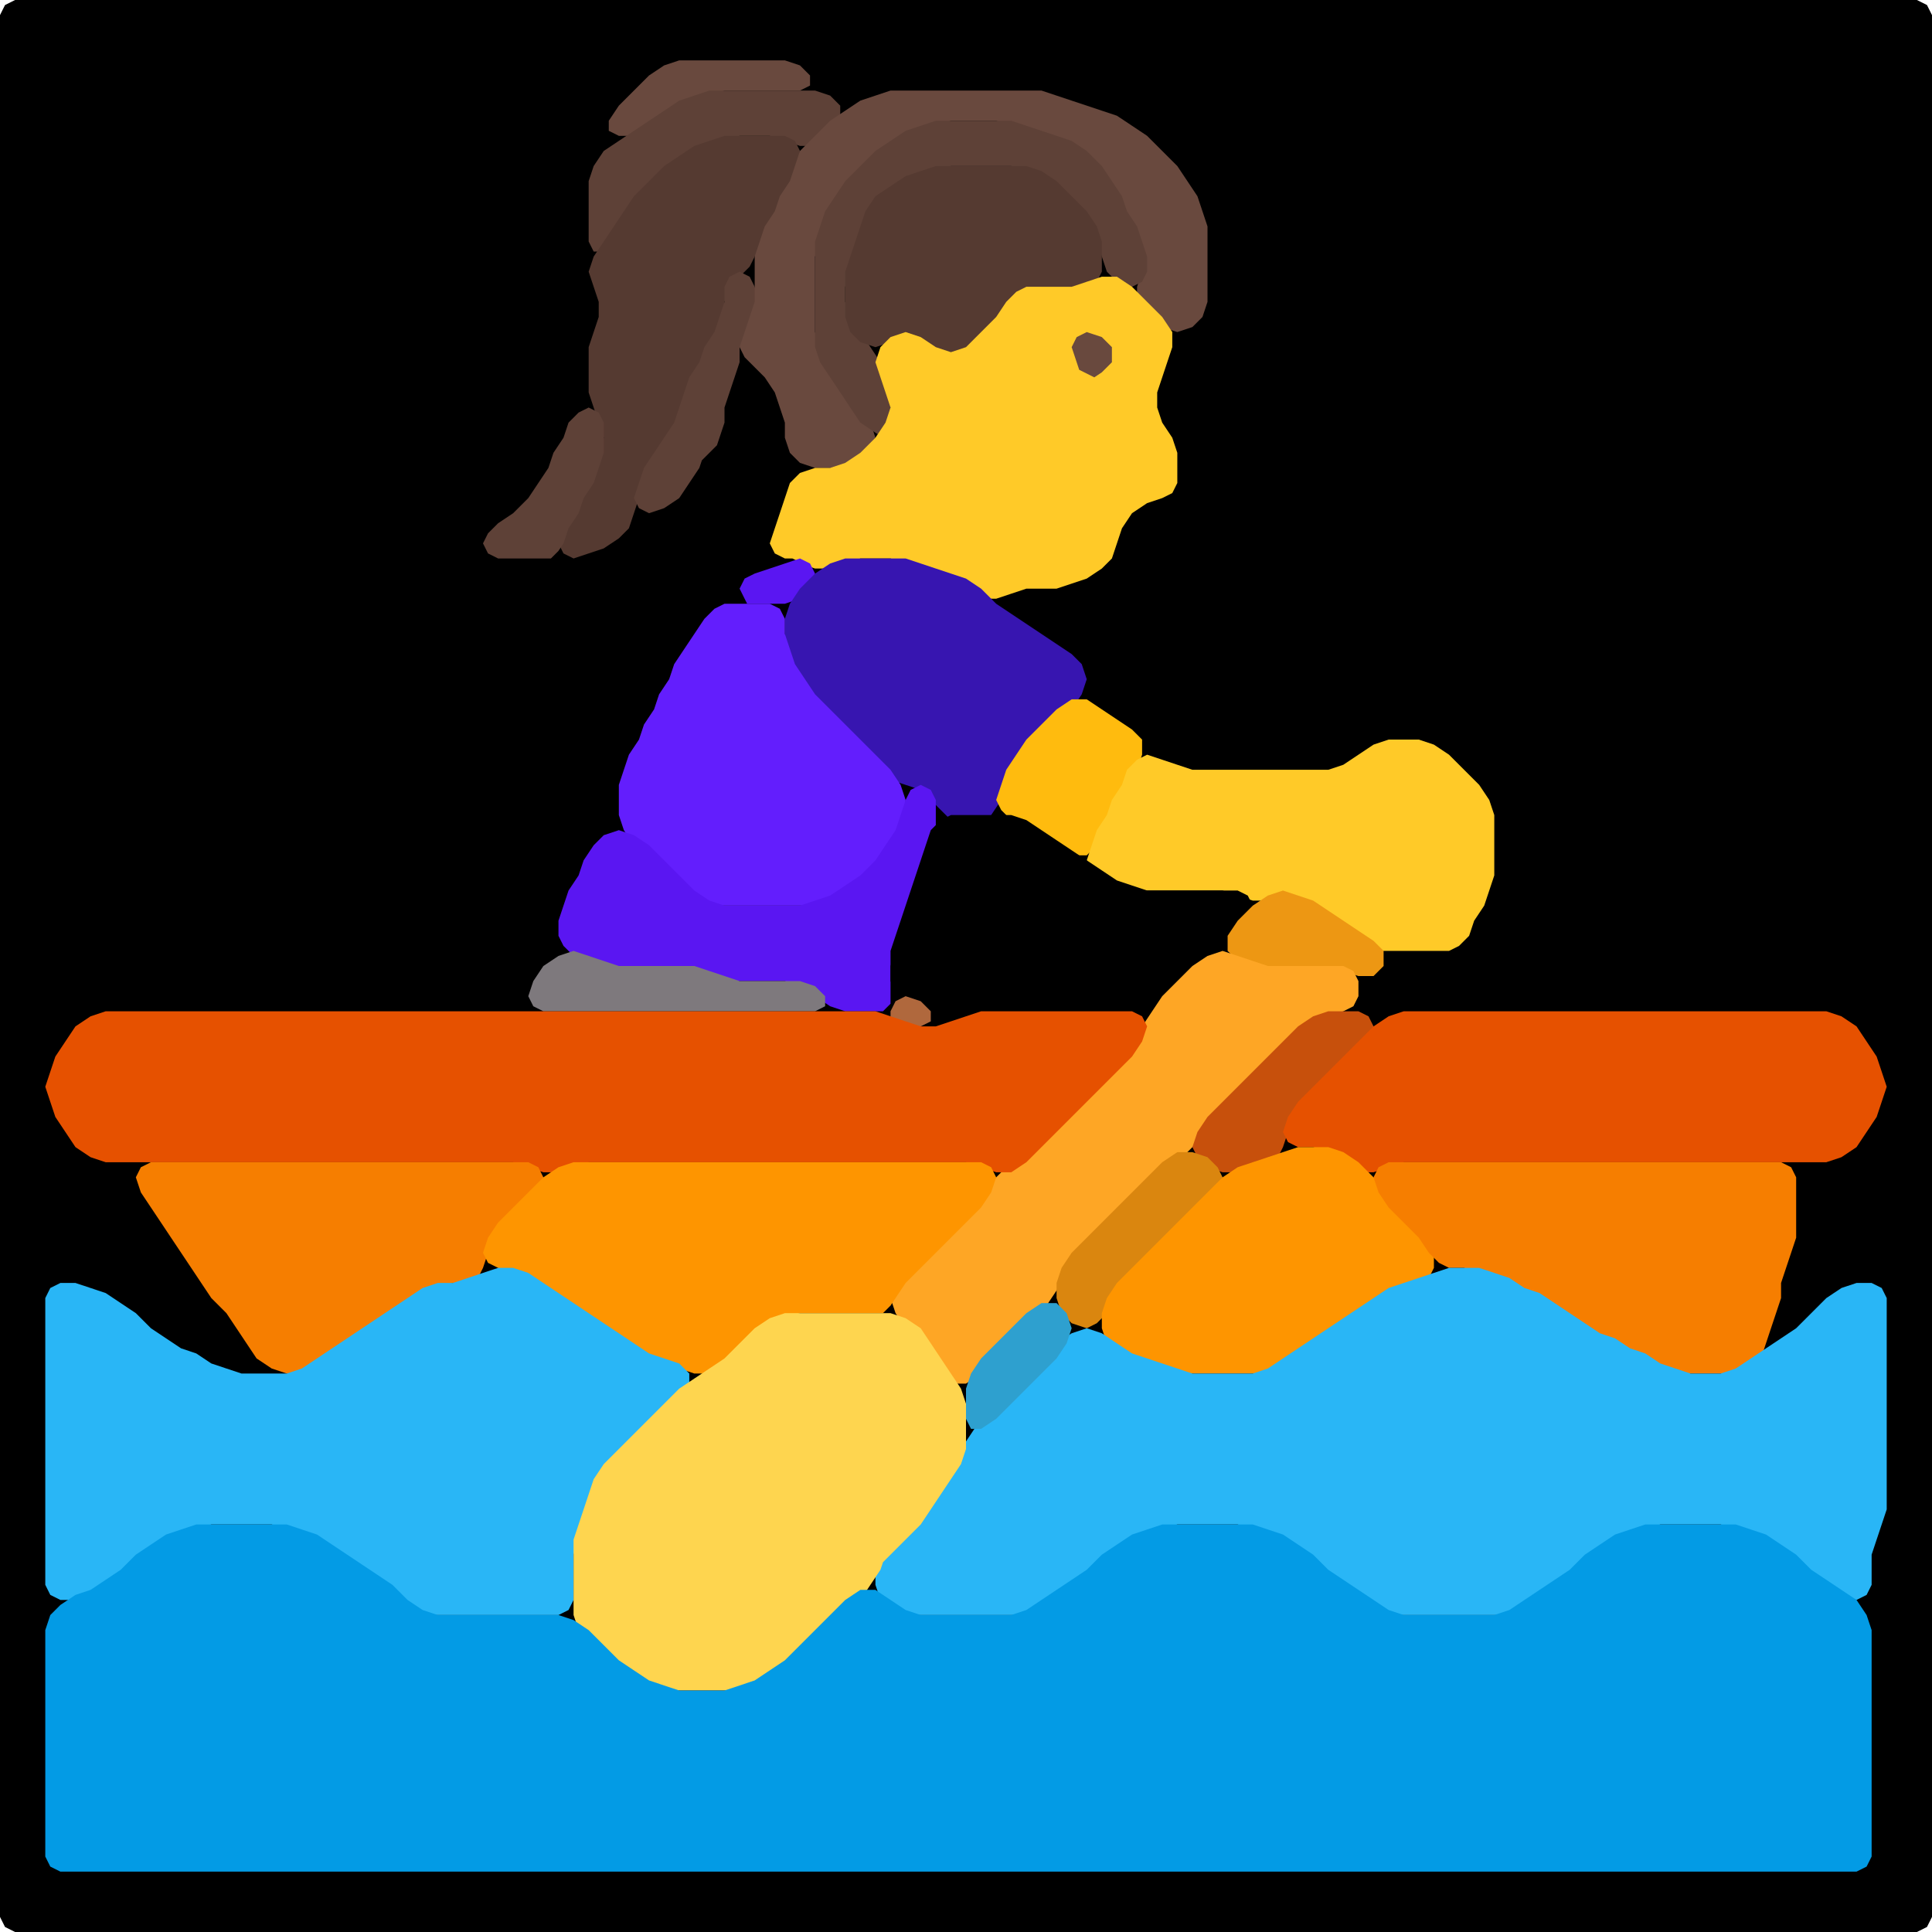 <?xml version="1.0" encoding="UTF-8" standalone="no"?>
<!DOCTYPE svg PUBLIC "-//W3C//DTD SVG 1.1//EN"
"http://www.w3.org/Graphics/SVG/1.1/DTD/svg11.dtd">
<svg width="128" height="128" xmlns="http://www.w3.org/2000/svg" version="1.1">
<path d="M 88.5 128.0 L 89.0 128.0 L 90.0 128.0 L 91.0 128.0 L 92.0 128.0 L 93.0 128.0 L 94.0 128.0 L 95.0 128.0 L 96.0 128.0 L 97.0 128.0 L 98.0 128.0 L 99.0 128.0 L 100.0 128.0 L 101.0 128.0 L 102.0 128.0 L 103.0 128.0 L 104.0 128.0 L 105.0 128.0 L 106.0 128.0 L 107.0 128.0 L 108.0 128.0 L 109.0 128.0 L 110.0 128.0 L 111.0 128.0 L 112.0 128.0 L 113.0 128.0 L 114.0 128.0 L 115.0 128.0 L 116.0 128.0 L 117.0 128.0 L 118.0 128.0 L 119.0 128.0 L 120.0 128.0 L 121.0 128.0 L 122.0 128.0 L 123.0 128.0 L 124.0 128.0 L 125.0 128.0 L 126.0 128.0 L 127.0 128.0 L 127.667 127.667 L 128.0 127.0 L 128.0 126.0 L 128.0 125.0 L 128.0 124.0 L 128.0 123.0 L 128.0 122.0 L 128.0 121.0 L 128.0 120.0 L 128.0 119.0 L 128.0 118.0 L 128.0 117.0 L 128.0 116.0 L 128.0 115.0 L 128.0 114.0 L 128.0 113.0 L 128.0 112.0 L 128.0 111.0 L 128.0 110.0 L 128.0 109.0 L 128.0 108.0 L 128.0 107.0 L 128.0 106.0 L 128.0 105.0 L 128.0 104.0 L 128.0 103.0 L 128.0 102.0 L 128.0 101.0 L 128.0 100.0 L 128.0 99.0 L 128.0 98.0 L 128.0 97.0 L 128.0 96.0 L 128.0 95.0 L 128.0 94.0 L 128.0 93.0 L 128.0 92.0 L 128.0 91.0 L 128.0 90.0 L 128.0 89.0 L 128.0 88.0 L 128.0 87.0 L 128.0 86.0 L 128.0 85.0 L 128.0 84.0 L 128.0 83.0 L 128.0 82.0 L 128.0 81.0 L 128.0 80.0 L 128.0 79.0 L 128.0 78.0 L 128.0 77.0 L 128.0 76.0 L 128.0 75.0 L 128.0 74.0 L 128.0 73.0 L 128.0 72.0 L 128.0 71.0 L 128.0 70.0 L 128.0 69.0 L 128.0 68.0 L 128.0 67.0 L 128.0 66.0 L 128.0 65.0 L 128.0 64.0 L 128.0 63.0 L 128.0 62.0 L 128.0 61.0 L 128.0 60.0 L 128.0 59.0 L 128.0 58.0 L 128.0 57.0 L 128.0 56.0 L 128.0 55.0 L 128.0 54.0 L 128.0 53.0 L 128.0 52.0 L 128.0 51.0 L 128.0 50.0 L 128.0 49.0 L 128.0 48.0 L 128.0 47.0 L 128.0 46.0 L 128.0 45.0 L 128.0 44.0 L 128.0 43.0 L 128.0 42.0 L 128.0 41.0 L 128.0 40.0 L 128.0 39.0 L 128.0 38.0 L 128.0 37.0 L 128.0 36.0 L 128.0 35.0 L 128.0 34.0 L 128.0 33.0 L 128.0 32.0 L 128.0 31.0 L 128.0 30.0 L 128.0 29.0 L 128.0 28.0 L 128.0 27.0 L 128.0 26.0 L 128.0 25.0 L 128.0 24.0 L 128.0 23.0 L 128.0 22.0 L 128.0 21.0 L 128.0 20.0 L 128.0 19.0 L 128.0 18.0 L 128.0 17.0 L 128.0 16.0 L 128.0 15.0 L 128.0 14.0 L 128.0 13.0 L 128.0 12.0 L 128.0 11.0 L 128.0 10.0 L 128.0 9.0 L 128.0 8.0 L 128.0 7.0 L 128.0 6.0 L 128.0 5.0 L 128.0 4.0 L 128.0 3.0 L 128.0 2.0 L 128.0 1.0 L 127.667 0.333 L 127.0 0.0 L 126.0 0.0 L 125.0 0.0 L 124.0 0.0 L 123.0 0.0 L 122.0 0.0 L 121.0 0.0 L 120.0 0.0 L 119.0 0.0 L 118.0 0.0 L 117.0 0.0 L 116.0 0.0 L 115.0 0.0 L 114.0 0.0 L 113.0 0.0 L 112.0 0.0 L 111.0 0.0 L 110.0 0.0 L 109.0 0.0 L 108.0 0.0 L 107.0 0.0 L 106.0 0.0 L 105.0 0.0 L 104.0 0.0 L 103.0 0.0 L 102.0 0.0 L 101.0 0.0 L 100.0 0.0 L 99.0 0.0 L 98.0 0.0 L 97.0 0.0 L 96.0 0.0 L 95.0 0.0 L 94.0 0.0 L 93.0 0.0 L 92.0 0.0 L 91.0 0.0 L 90.0 0.0 L 89.0 0.0 L 88.0 0.0 L 87.0 0.0 L 86.0 0.0 L 85.0 0.0 L 84.0 0.0 L 83.0 0.0 L 82.0 0.0 L 81.0 0.0 L 80.0 0.0 L 79.0 0.0 L 78.0 0.0 L 77.0 0.0 L 76.0 0.0 L 75.0 0.0 L 74.0 0.0 L 73.0 0.0 L 72.0 0.0 L 71.0 0.0 L 70.0 0.0 L 69.0 0.0 L 68.0 0.0 L 67.0 0.0 L 66.0 0.0 L 65.0 0.0 L 64.0 0.0 L 63.0 0.0 L 62.0 0.0 L 61.0 0.0 L 60.0 0.0 L 59.0 0.0 L 58.0 0.0 L 57.0 0.0 L 56.0 0.0 L 55.0 0.0 L 54.0 0.0 L 53.0 0.0 L 52.0 0.0 L 51.0 0.0 L 50.0 0.0 L 49.0 0.0 L 48.0 0.0 L 47.0 0.0 L 46.0 0.0 L 45.0 0.0 L 44.0 0.0 L 43.0 0.0 L 42.0 0.0 L 41.0 0.0 L 40.0 0.0 L 39.0 0.0 L 38.0 0.0 L 37.0 0.0 L 36.0 0.0 L 35.0 0.0 L 34.0 0.0 L 33.0 0.0 L 32.0 0.0 L 31.0 0.0 L 30.0 0.0 L 29.0 0.0 L 28.0 0.0 L 27.0 0.0 L 26.0 0.0 L 25.0 0.0 L 24.0 0.0 L 23.0 0.0 L 22.0 0.0 L 21.0 0.0 L 20.0 0.0 L 19.0 0.0 L 18.0 0.0 L 17.0 0.0 L 16.0 0.0 L 15.0 0.0 L 14.0 0.0 L 13.0 0.0 L 12.0 0.0 L 11.0 0.0 L 10.0 0.0 L 9.0 0.0 L 8.0 0.0 L 7.0 0.0 L 6.0 0.0 L 5.0 0.0 L 4.0 0.0 L 3.0 0.0 L 2.0 0.0 L 1.0 0.0 L 0.333 0.333 L 0.0 1.0 L 0.0 2.0 L 0.0 3.0 L 0.0 4.0 L 0.0 5.0 L 0.0 6.0 L 0.0 7.0 L 0.0 8.0 L 0.0 9.0 L 0.0 10.0 L 0.0 11.0 L 0.0 12.0 L 0.0 13.0 L 0.0 14.0 L 0.0 15.0 L 0.0 16.0 L 0.0 17.0 L 0.0 18.0 L 0.0 19.0 L 0.0 20.0 L 0.0 21.0 L 0.0 22.0 L 0.0 23.0 L 0.0 24.0 L 0.0 25.0 L 0.0 26.0 L 0.0 27.0 L 0.0 28.0 L 0.0 29.0 L 0.0 30.0 L 0.0 31.0 L 0.0 32.0 L 0.0 33.0 L 0.0 34.0 L 0.0 35.0 L 0.0 36.0 L 0.0 37.0 L 0.0 38.0 L 0.0 39.0 L 0.0 40.0 L 0.0 41.0 L 0.0 42.0 L 0.0 43.0 L 0.0 44.0 L 0.0 45.0 L 0.0 46.0 L 0.0 47.0 L 0.0 48.0 L 0.0 49.0 L 0.0 50.0 L 0.0 51.0 L 0.0 52.0 L 0.0 53.0 L 0.0 54.0 L 0.0 55.0 L 0.0 56.0 L 0.0 57.0 L 0.0 58.0 L 0.0 59.0 L 0.0 60.0 L 0.0 61.0 L 0.0 62.0 L 0.0 63.0 L 0.0 64.0 L 0.0 65.0 L 0.0 66.0 L 0.0 67.0 L 0.0 68.0 L 0.0 69.0 L 0.0 70.0 L 0.0 71.0 L 0.0 72.0 L 0.0 73.0 L 0.0 74.0 L 0.0 75.0 L 0.0 76.0 L 0.0 77.0 L 0.0 78.0 L 0.0 79.0 L 0.0 80.0 L 0.0 81.0 L 0.0 82.0 L 0.0 83.0 L 0.0 84.0 L 0.0 85.0 L 0.0 86.0 L 0.0 87.0 L 0.0 88.0 L 0.0 89.0 L 0.0 90.0 L 0.0 91.0 L 0.0 92.0 L 0.0 93.0 L 0.0 94.0 L 0.0 95.0 L 0.0 96.0 L 0.0 97.0 L 0.0 98.0 L 0.0 99.0 L 0.0 100.0 L 0.0 101.0 L 0.0 102.0 L 0.0 103.0 L 0.0 104.0 L 0.0 105.0 L 0.0 106.0 L 0.0 107.0 L 0.0 108.0 L 0.0 109.0 L 0.0 110.0 L 0.0 111.0 L 0.0 112.0 L 0.0 113.0 L 0.0 114.0 L 0.0 115.0 L 0.0 116.0 L 0.0 117.0 L 0.0 118.0 L 0.0 119.0 L 0.0 120.0 L 0.0 121.0 L 0.0 122.0 L 0.0 123.0 L 0.0 124.0 L 0.0 125.0 L 0.0 126.0 L 0.0 127.0 L 0.333 127.667 L 1.0 128.0 L 2.0 128.0 L 3.0 128.0 L 4.0 128.0 L 5.0 128.0 L 6.0 128.0 L 7.0 128.0 L 8.0 128.0 L 9.0 128.0 L 10.0 128.0 L 11.0 128.0 L 12.0 128.0 L 13.0 128.0 L 14.0 128.0 L 15.0 128.0 L 16.0 128.0 L 17.0 128.0 L 18.0 128.0 L 19.0 128.0 L 20.0 128.0 L 21.0 128.0 L 22.0 128.0 L 23.0 128.0 L 24.0 128.0 L 25.0 128.0 L 26.0 128.0 L 27.0 128.0 L 28.0 128.0 L 29.0 128.0 L 30.0 128.0 L 31.0 128.0 L 32.0 128.0 L 33.0 128.0 L 34.0 128.0 L 35.0 128.0 L 36.0 128.0 L 37.0 128.0 L 38.0 128.0 L 39.0 128.0 L 40.0 128.0 L 41.0 128.0 L 42.0 128.0 L 43.0 128.0 L 44.0 128.0 L 45.0 128.0 L 46.0 128.0 L 47.0 128.0 L 48.0 128.0 L 49.0 128.0 L 50.0 128.0 L 51.0 128.0 L 52.0 128.0 L 53.0 128.0 L 54.0 128.0 L 55.0 128.0 L 56.0 128.0 L 57.0 128.0 L 58.0 128.0 L 59.0 128.0 L 60.0 128.0 L 61.0 128.0 L 62.0 128.0 L 63.0 128.0 L 64.0 128.0 L 65.0 128.0 L 66.0 128.0 L 67.0 128.0 L 68.0 128.0 L 69.0 128.0 L 70.0 128.0 L 71.0 128.0 L 72.0 128.0 L 73.0 128.0 L 74.0 128.0 L 75.0 128.0 L 76.0 128.0 L 77.0 128.0 L 78.0 128.0 L 79.0 128.0 L 80.0 128.0 L 81.0 128.0 L 82.0 128.0 L 83.0 128.0 L 84.0 128.0 L 85.0 128.0 L 86.0 128.0 L 87.0 128.0 L 87.5 128.0 Z" stroke="none" fill="rgb(0,0,0)" />
<path d="M 49.5 6.0 L 50.0 6.0 L 51.0 6.0 L 52.0 6.0 L 53.0 6.0 L 53.667 5.667 L 53.667 5.0 L 53.0 4.333 L 52.0 4.0 L 51.0 4.0 L 50.0 4.0 L 49.0 4.0 L 48.0 4.0 L 47.0 4.0 L 46.0 4.0 L 45.0 4.0 L 44.0 4.333 L 43.0 5.0 L 42.0 6.0 L 41.0 7.0 L 40.333 8.0 L 40.333 8.667 L 41.0 9.0 L 42.0 9.0 L 43.0 8.667 L 44.0 8.0 L 45.0 7.333 L 46.0 6.667 L 47.0 6.333 L 48.0 6.0 L 48.5 6.0 Z" stroke="none" fill="rgb(105,73,62)" />
<path d="M 46.5 10.0 L 47.0 9.667 L 48.0 9.333 L 49.0 9.0 L 50.0 9.0 L 51.0 9.0 L 52.0 9.333 L 53.0 9.667 L 54.0 9.667 L 55.0 9.0 L 55.667 8.0 L 55.667 7.0 L 55.0 6.333 L 54.0 6.0 L 53.0 6.0 L 52.0 6.0 L 51.0 6.0 L 50.0 6.0 L 49.0 6.0 L 48.0 6.0 L 47.0 6.0 L 46.0 6.333 L 45.0 6.667 L 44.0 7.333 L 43.0 8.0 L 42.0 8.667 L 41.0 9.333 L 40.0 10.0 L 39.333 11.0 L 39.0 12.0 L 39.0 13.0 L 39.0 14.0 L 39.0 15.0 L 39.0 16.0 L 39.333 16.667 L 40.0 16.667 L 40.667 16.0 L 41.333 15.0 L 42.0 14.0 L 43.0 13.0 L 44.0 12.0 L 45.0 11.0 L 45.5 10.5 Z" stroke="none" fill="rgb(94,65,55)" />
<path d="M 72.5 11.5 L 73.0 12.0 L 73.667 13.0 L 74.333 14.0 L 74.667 15.0 L 75.333 16.0 L 75.667 17.0 L 75.667 18.0 L 75.333 19.0 L 75.333 20.0 L 76.0 21.0 L 77.0 21.667 L 78.0 22.0 L 79.0 21.667 L 79.667 21.0 L 80.0 20.0 L 80.0 19.0 L 80.0 18.0 L 80.0 17.0 L 80.0 16.0 L 80.0 15.0 L 79.667 14.0 L 79.333 13.0 L 78.667 12.0 L 78.0 11.0 L 77.0 10.0 L 76.0 9.0 L 75.0 8.333 L 74.0 7.667 L 73.0 7.333 L 72.0 7.0 L 71.0 6.667 L 70.0 6.333 L 69.0 6.0 L 68.0 6.0 L 67.0 6.0 L 66.0 6.0 L 65.0 6.0 L 64.0 6.0 L 63.0 6.0 L 62.0 6.0 L 61.0 6.0 L 60.0 6.0 L 59.0 6.0 L 58.0 6.333 L 57.0 6.667 L 56.0 7.333 L 55.0 8.0 L 54.0 9.0 L 53.0 10.0 L 52.333 11.0 L 51.667 12.0 L 51.333 13.0 L 50.667 14.0 L 50.333 15.0 L 50.0 16.0 L 50.0 17.0 L 50.0 18.0 L 50.0 19.0 L 49.667 20.0 L 49.333 21.0 L 49.0 22.0 L 49.0 23.0 L 49.333 23.667 L 50.0 24.333 L 50.667 25.0 L 51.333 26.0 L 51.667 27.0 L 52.0 28.0 L 52.0 29.0 L 52.333 30.0 L 53.0 30.667 L 54.0 31.0 L 55.0 31.0 L 56.0 31.0 L 57.0 30.667 L 57.667 30.0 L 58.0 29.0 L 57.667 28.0 L 57.0 27.0 L 56.333 26.0 L 55.667 25.0 L 55.0 24.0 L 54.333 23.0 L 54.0 22.0 L 54.0 21.0 L 54.0 20.0 L 54.0 19.0 L 54.0 18.0 L 54.0 17.0 L 54.333 16.0 L 54.667 15.0 L 55.333 14.0 L 56.0 13.0 L 57.0 12.0 L 58.0 11.0 L 59.0 10.0 L 60.0 9.333 L 61.0 8.667 L 62.0 8.333 L 63.0 8.0 L 64.0 8.0 L 65.0 8.0 L 66.0 8.0 L 67.0 8.333 L 68.0 8.667 L 69.0 9.0 L 70.0 9.333 L 71.0 10.0 L 71.5 10.5 Z" stroke="none" fill="rgb(105,73,62)" />
<path d="M 59.0 28.5 L 59.0 28.0 L 59.0 27.0 L 59.0 26.0 L 58.667 25.0 L 58.333 24.0 L 57.667 23.0 L 57.0 22.0 L 56.333 21.0 L 56.0 20.0 L 56.0 19.0 L 56.333 18.0 L 56.667 17.0 L 57.0 16.0 L 57.333 15.0 L 58.0 14.0 L 59.0 13.0 L 60.0 12.333 L 61.0 11.667 L 62.0 11.333 L 63.0 11.0 L 64.0 11.0 L 65.0 11.0 L 66.0 11.0 L 67.0 11.0 L 68.0 11.333 L 69.0 12.0 L 70.0 13.0 L 71.0 14.0 L 72.0 15.0 L 72.667 16.0 L 73.0 17.0 L 73.333 18.0 L 74.0 18.667 L 75.0 19.0 L 75.667 18.667 L 76.0 18.0 L 76.0 17.0 L 75.667 16.0 L 75.333 15.0 L 74.667 14.0 L 74.333 13.0 L 73.667 12.0 L 73.0 11.0 L 72.0 10.0 L 71.0 9.333 L 70.0 9.0 L 69.0 8.667 L 68.0 8.333 L 67.0 8.0 L 66.0 8.0 L 65.0 8.0 L 64.0 8.0 L 63.0 8.0 L 62.0 8.0 L 61.0 8.333 L 60.0 8.667 L 59.0 9.333 L 58.0 10.0 L 57.0 11.0 L 56.0 12.0 L 55.333 13.0 L 54.667 14.0 L 54.333 15.0 L 54.0 16.0 L 54.0 17.0 L 54.0 18.0 L 54.0 19.0 L 54.0 20.0 L 54.0 21.0 L 54.0 22.0 L 54.0 23.0 L 54.333 24.0 L 55.0 25.0 L 55.667 26.0 L 56.333 27.0 L 57.0 28.0 L 58.0 28.667 L 58.5 29.0 Z" stroke="none" fill="rgb(94,65,55)" />
<path d="M 46.0 25.5 L 46.333 25.0 L 46.667 24.0 L 47.333 23.0 L 47.667 22.0 L 48.0 21.0 L 48.0 20.0 L 48.333 19.0 L 49.0 18.333 L 49.667 17.667 L 50.0 17.0 L 50.333 16.0 L 50.667 15.0 L 51.333 14.0 L 51.667 13.0 L 52.333 12.0 L 52.667 11.0 L 53.0 10.0 L 52.667 9.333 L 52.0 9.0 L 51.0 9.0 L 50.0 9.0 L 49.0 9.0 L 48.0 9.0 L 47.0 9.333 L 46.0 9.667 L 45.0 10.333 L 44.0 11.0 L 43.0 12.0 L 42.0 13.0 L 41.333 14.0 L 40.667 15.0 L 40.0 16.0 L 39.333 17.0 L 39.0 18.0 L 39.333 19.0 L 39.667 20.0 L 39.667 21.0 L 39.333 22.0 L 39.0 23.0 L 39.0 24.0 L 39.0 25.0 L 39.0 26.0 L 39.333 27.0 L 39.667 28.0 L 40.0 29.0 L 39.667 30.0 L 39.333 31.0 L 38.667 32.0 L 38.333 33.0 L 37.667 34.0 L 37.333 35.0 L 37.0 36.0 L 37.333 36.667 L 38.0 37.0 L 39.0 36.667 L 40.0 36.333 L 41.0 35.667 L 41.667 35.0 L 42.0 34.0 L 42.333 33.0 L 42.667 32.0 L 43.333 31.0 L 44.0 30.0 L 44.667 29.0 L 45.0 28.0 L 45.333 27.0 L 45.5 26.5 Z" stroke="none" fill="rgb(85,58,49)" />
<path d="M 72.5 19.0 L 72.667 18.667 L 73.0 18.0 L 73.0 17.0 L 73.0 16.0 L 72.667 15.0 L 72.0 14.0 L 71.0 13.0 L 70.0 12.0 L 69.0 11.333 L 68.0 11.0 L 67.0 11.0 L 66.0 11.0 L 65.0 11.0 L 64.0 11.0 L 63.0 11.0 L 62.0 11.0 L 61.0 11.333 L 60.0 11.667 L 59.0 12.333 L 58.0 13.0 L 57.333 14.0 L 57.0 15.0 L 56.667 16.0 L 56.333 17.0 L 56.0 18.0 L 56.0 19.0 L 56.0 20.0 L 56.0 21.0 L 56.333 22.0 L 57.0 22.667 L 58.0 23.0 L 59.0 22.667 L 60.0 22.667 L 61.0 23.0 L 62.0 23.667 L 63.0 24.0 L 64.0 23.667 L 65.0 23.0 L 66.0 22.0 L 66.667 21.0 L 67.333 20.0 L 68.0 19.333 L 69.0 19.0 L 70.0 19.0 L 71.0 19.0 L 71.5 19.0 Z" stroke="none" fill="rgb(85,58,49)" />
<path d="M 47.5 29.5 L 47.667 29.0 L 48.0 28.0 L 48.0 27.0 L 48.333 26.0 L 48.667 25.0 L 49.0 24.0 L 49.0 23.0 L 49.333 22.0 L 49.667 21.0 L 50.0 20.0 L 50.0 19.0 L 49.667 18.333 L 49.0 18.0 L 48.333 18.333 L 48.0 19.0 L 48.0 20.0 L 47.667 21.0 L 47.333 22.0 L 46.667 23.0 L 46.333 24.0 L 45.667 25.0 L 45.333 26.0 L 45.0 27.0 L 44.667 28.0 L 44.0 29.0 L 43.333 30.0 L 42.667 31.0 L 42.333 32.0 L 42.0 33.0 L 42.333 33.667 L 43.0 34.0 L 44.0 33.667 L 45.0 33.0 L 45.667 32.0 L 46.333 31.0 L 46.5 30.5 Z" stroke="none" fill="rgb(94,65,55)" />
<path d="M 53.5 37.5 L 54.0 37.667 L 55.0 37.667 L 56.0 37.333 L 57.0 37.0 L 58.0 37.0 L 59.0 37.0 L 60.0 37.333 L 61.0 37.667 L 62.0 38.0 L 63.0 38.333 L 64.0 39.0 L 65.0 39.667 L 66.0 39.667 L 67.0 39.333 L 68.0 39.0 L 69.0 39.0 L 70.0 39.0 L 71.0 38.667 L 72.0 38.333 L 73.0 37.667 L 73.667 37.0 L 74.0 36.0 L 74.333 35.0 L 75.0 34.0 L 76.0 33.333 L 77.0 33.0 L 77.667 32.667 L 78.0 32.0 L 78.0 31.0 L 78.0 30.0 L 77.667 29.0 L 77.0 28.0 L 76.667 27.0 L 76.667 26.0 L 77.0 25.0 L 77.333 24.0 L 77.667 23.0 L 77.667 22.0 L 77.0 21.0 L 76.0 20.0 L 75.0 19.0 L 74.0 18.333 L 73.0 18.333 L 72.0 18.667 L 71.0 19.0 L 70.0 19.0 L 69.0 19.0 L 68.0 19.0 L 67.333 19.333 L 66.667 20.0 L 66.0 21.0 L 65.0 22.0 L 64.0 23.0 L 63.0 23.333 L 62.0 23.0 L 61.0 22.333 L 60.0 22.0 L 59.0 22.333 L 58.333 23.0 L 58.0 24.0 L 58.333 25.0 L 58.667 26.0 L 59.0 27.0 L 58.667 28.0 L 58.0 29.0 L 57.0 30.0 L 56.0 30.667 L 55.0 31.0 L 54.0 31.0 L 53.0 31.333 L 52.333 32.0 L 52.0 33.0 L 51.667 34.0 L 51.333 35.0 L 51.0 36.0 L 51.333 36.667 L 52.0 37.0 L 52.5 37.0 Z" stroke="none" fill="rgb(255,202,40)" />
<path d="M 72.5 25.0 L 73.0 24.667 L 73.667 24.0 L 73.667 23.0 L 73.0 22.333 L 72.0 22.0 L 71.333 22.333 L 71.0 23.0 L 71.333 24.0 L 71.5 24.5 Z" stroke="none" fill="rgb(105,73,62)" />
<path d="M 37.0 36.5 L 37.333 36.0 L 37.667 35.0 L 38.333 34.0 L 38.667 33.0 L 39.333 32.0 L 39.667 31.0 L 40.0 30.0 L 40.0 29.0 L 40.0 28.0 L 39.667 27.333 L 39.0 27.0 L 38.333 27.333 L 37.667 28.0 L 37.333 29.0 L 36.667 30.0 L 36.333 31.0 L 35.667 32.0 L 35.0 33.0 L 34.0 34.0 L 33.0 34.667 L 32.333 35.333 L 32.0 36.0 L 32.333 36.667 L 33.0 37.0 L 34.0 37.0 L 35.0 37.0 L 36.0 37.0 L 36.5 37.0 Z" stroke="none" fill="rgb(94,65,55)" />
<path d="M 50.5 40.0 L 51.0 40.0 L 52.0 40.0 L 53.0 39.667 L 53.667 39.0 L 54.0 38.0 L 53.667 37.333 L 53.0 37.0 L 52.0 37.333 L 51.0 37.667 L 50.0 38.0 L 49.333 38.333 L 49.0 39.0 L 49.333 39.667 L 49.5 40.0 Z" stroke="none" fill="rgb(90,22,242)" />
<path d="M 65.5 54.5 L 65.667 54.0 L 66.333 53.0 L 66.667 52.0 L 67.333 51.0 L 68.0 50.0 L 69.0 49.0 L 70.0 48.0 L 71.0 47.0 L 71.667 46.0 L 72.0 45.0 L 71.667 44.0 L 71.0 43.333 L 70.0 42.667 L 69.0 42.0 L 68.0 41.333 L 67.0 40.667 L 66.0 40.0 L 65.0 39.0 L 64.0 38.333 L 63.0 38.0 L 62.0 37.667 L 61.0 37.333 L 60.0 37.0 L 59.0 37.0 L 58.0 37.0 L 57.0 37.0 L 56.0 37.0 L 55.0 37.333 L 54.0 38.0 L 53.0 39.0 L 52.333 40.0 L 52.0 41.0 L 52.0 42.0 L 52.0 43.0 L 52.333 44.0 L 52.667 45.0 L 53.333 46.0 L 54.0 47.0 L 55.0 48.0 L 56.0 49.0 L 57.0 50.0 L 58.0 51.0 L 59.0 51.667 L 60.0 52.0 L 61.0 52.333 L 61.667 53.0 L 62.333 53.667 L 63.0 54.333 L 64.0 54.667 L 64.5 55.0 Z" stroke="none" fill="rgb(55,21,176)" />
<path d="M 57.5 58.5 L 58.0 58.0 L 58.667 57.0 L 59.333 56.0 L 59.667 55.0 L 60.0 54.0 L 60.0 53.0 L 59.667 52.0 L 59.0 51.0 L 58.0 50.0 L 57.0 49.0 L 56.0 48.0 L 55.0 47.0 L 54.0 46.0 L 53.333 45.0 L 52.667 44.0 L 52.333 43.0 L 52.0 42.0 L 52.0 41.0 L 51.667 40.333 L 51.0 40.0 L 50.0 40.0 L 49.0 40.0 L 48.0 40.0 L 47.333 40.333 L 46.667 41.0 L 46.0 42.0 L 45.333 43.0 L 44.667 44.0 L 44.333 45.0 L 43.667 46.0 L 43.333 47.0 L 42.667 48.0 L 42.333 49.0 L 41.667 50.0 L 41.333 51.0 L 41.0 52.0 L 41.0 53.0 L 41.0 54.0 L 41.333 55.0 L 42.0 56.0 L 43.0 57.0 L 44.0 58.0 L 45.0 59.0 L 46.0 59.667 L 47.0 60.0 L 48.0 60.0 L 49.0 60.0 L 50.0 60.0 L 51.0 60.0 L 52.0 60.0 L 53.0 60.0 L 54.0 60.0 L 55.0 59.667 L 56.0 59.333 L 56.5 59.0 Z" stroke="none" fill="rgb(99,30,253)" />
<path d="M 69.5 56.0 L 70.0 56.333 L 71.0 56.667 L 72.0 56.667 L 72.667 56.0 L 73.333 55.0 L 73.667 54.0 L 74.333 53.0 L 74.667 52.0 L 75.333 51.0 L 75.667 50.0 L 75.667 49.0 L 75.0 48.333 L 74.0 47.667 L 73.0 47.0 L 72.0 46.333 L 71.0 46.333 L 70.0 47.0 L 69.0 48.0 L 68.0 49.0 L 67.333 50.0 L 66.667 51.0 L 66.333 52.0 L 66.0 53.0 L 66.333 53.667 L 67.0 54.333 L 68.0 55.0 L 68.5 55.5 Z" stroke="none" fill="rgb(255,187,14)" />
<path d="M 91.5 63.0 L 92.0 63.0 L 93.0 63.0 L 94.0 63.0 L 95.0 63.0 L 96.0 63.0 L 96.667 62.667 L 97.333 62.0 L 97.667 61.0 L 98.333 60.0 L 98.667 59.0 L 99.0 58.0 L 99.0 57.0 L 99.0 56.0 L 99.0 55.0 L 99.0 54.0 L 98.667 53.0 L 98.0 52.0 L 97.0 51.0 L 96.0 50.0 L 95.0 49.333 L 94.0 49.0 L 93.0 49.0 L 92.0 49.0 L 91.0 49.333 L 90.0 50.0 L 89.0 50.667 L 88.0 51.0 L 87.0 51.0 L 86.0 51.0 L 85.0 51.0 L 84.0 51.0 L 83.0 51.0 L 82.0 51.0 L 81.0 51.0 L 80.0 51.0 L 79.0 51.0 L 78.0 50.667 L 77.0 50.333 L 76.0 50.0 L 75.333 50.333 L 74.667 51.0 L 74.333 52.0 L 73.667 53.0 L 73.333 54.0 L 72.667 55.0 L 72.333 56.0 L 72.0 57.0 L 72.333 57.667 L 73.0 58.333 L 74.0 58.667 L 75.0 59.0 L 76.0 59.0 L 77.0 59.0 L 78.0 59.0 L 79.0 59.0 L 80.0 59.0 L 81.0 59.0 L 82.0 59.333 L 83.0 59.667 L 84.0 59.667 L 85.0 59.667 L 86.0 59.667 L 87.0 60.333 L 88.0 61.0 L 89.0 61.667 L 90.0 62.333 L 90.5 62.5 Z" stroke="none" fill="rgb(255,202,40)" />
<path d="M 59.0 66.5 L 59.0 66.0 L 59.0 65.0 L 59.0 64.0 L 59.333 63.0 L 59.667 62.0 L 60.0 61.0 L 60.333 60.0 L 60.667 59.0 L 61.0 58.0 L 61.333 57.0 L 61.667 56.0 L 62.0 55.0 L 62.0 54.0 L 62.0 53.0 L 61.667 52.333 L 61.0 52.0 L 60.333 52.333 L 60.0 53.0 L 59.667 54.0 L 59.333 55.0 L 58.667 56.0 L 58.0 57.0 L 57.0 58.0 L 56.0 58.667 L 55.0 59.333 L 54.0 59.667 L 53.0 60.0 L 52.0 60.0 L 51.0 60.0 L 50.0 60.0 L 49.0 60.0 L 48.0 60.0 L 47.0 59.667 L 46.0 59.0 L 45.0 58.0 L 44.0 57.0 L 43.0 56.0 L 42.0 55.333 L 41.0 55.0 L 40.0 55.333 L 39.333 56.0 L 38.667 57.0 L 38.333 58.0 L 37.667 59.0 L 37.333 60.0 L 37.0 61.0 L 37.0 62.0 L 37.333 62.667 L 38.0 63.333 L 39.0 63.667 L 40.0 64.0 L 41.0 64.0 L 42.0 64.0 L 43.0 64.0 L 44.0 64.0 L 45.0 64.0 L 46.0 64.333 L 47.0 64.667 L 48.0 65.0 L 49.0 65.0 L 50.0 65.0 L 51.0 65.0 L 52.0 65.0 L 53.0 65.333 L 54.0 66.0 L 55.0 66.667 L 56.0 67.0 L 57.0 67.0 L 58.0 67.0 L 58.5 67.0 Z" stroke="none" fill="rgb(90,22,242)" />
<path d="M 72.5 67.0 L 73.0 67.0 L 74.0 67.0 L 75.0 67.0 L 76.0 67.0 L 77.0 66.667 L 78.0 66.0 L 79.0 65.0 L 80.0 64.0 L 81.0 63.0 L 82.0 62.0 L 82.667 61.0 L 83.0 60.0 L 82.667 59.333 L 82.0 59.0 L 81.0 59.0 L 80.0 59.0 L 79.0 59.0 L 78.0 59.0 L 77.0 59.0 L 76.0 59.0 L 75.0 58.667 L 74.0 58.333 L 73.0 57.667 L 72.0 57.0 L 71.0 56.333 L 70.0 55.667 L 69.0 55.0 L 68.0 54.333 L 67.0 54.0 L 66.0 54.0 L 65.0 54.0 L 64.0 54.0 L 63.0 54.0 L 62.333 54.333 L 61.667 55.0 L 61.333 56.0 L 61.0 57.0 L 60.667 58.0 L 60.333 59.0 L 60.0 60.0 L 59.667 61.0 L 59.333 62.0 L 59.0 63.0 L 59.0 64.0 L 59.0 65.0 L 59.333 65.667 L 60.0 66.333 L 61.0 67.0 L 62.0 67.667 L 63.0 68.0 L 64.0 67.667 L 65.0 67.333 L 66.0 67.0 L 67.0 67.0 L 68.0 67.0 L 69.0 67.0 L 70.0 67.0 L 71.0 67.0 L 71.5 67.0 Z" stroke="none" fill="rgb(0,0,0)" />
<path d="M 84.5 64.0 L 85.0 64.0 L 86.0 64.0 L 87.0 64.0 L 88.0 64.0 L 89.0 64.333 L 90.0 64.667 L 91.0 64.667 L 91.667 64.0 L 91.667 63.0 L 91.0 62.333 L 90.0 61.667 L 89.0 61.0 L 88.0 60.333 L 87.0 59.667 L 86.0 59.333 L 85.0 59.0 L 84.0 59.333 L 83.0 60.0 L 82.0 61.0 L 81.333 62.0 L 81.333 63.0 L 82.0 63.667 L 83.0 64.0 L 83.5 64.0 Z" stroke="none" fill="rgb(237,151,19)" />
<path d="M 39.5 67.0 L 40.0 67.0 L 41.0 67.0 L 42.0 67.0 L 43.0 67.0 L 44.0 67.0 L 45.0 67.0 L 46.0 67.0 L 47.0 67.0 L 48.0 67.0 L 49.0 67.0 L 50.0 67.0 L 51.0 67.0 L 52.0 67.0 L 53.0 67.0 L 54.0 67.0 L 54.667 66.667 L 54.667 66.0 L 54.0 65.333 L 53.0 65.0 L 52.0 65.0 L 51.0 65.0 L 50.0 65.0 L 49.0 65.0 L 48.0 64.667 L 47.0 64.333 L 46.0 64.0 L 45.0 64.0 L 44.0 64.0 L 43.0 64.0 L 42.0 64.0 L 41.0 64.0 L 40.0 63.667 L 39.0 63.333 L 38.0 63.0 L 37.0 63.333 L 36.0 64.0 L 35.333 65.0 L 35.0 66.0 L 35.333 66.667 L 36.0 67.0 L 37.0 67.0 L 38.0 67.0 L 38.5 67.0 Z" stroke="none" fill="rgb(126,121,125)" />
<path d="M 68.5 87.5 L 69.0 87.0 L 69.667 86.0 L 70.333 85.0 L 71.0 84.0 L 72.0 83.0 L 73.0 82.0 L 74.0 81.0 L 75.0 80.0 L 76.0 79.0 L 77.0 78.0 L 78.0 77.0 L 79.0 76.0 L 80.0 75.0 L 81.0 74.0 L 82.0 73.0 L 83.0 72.0 L 84.0 71.0 L 85.0 70.0 L 86.0 69.0 L 87.0 68.0 L 88.0 67.333 L 89.0 67.0 L 89.667 66.667 L 90.0 66.0 L 90.0 65.0 L 89.667 64.333 L 89.0 64.0 L 88.0 64.0 L 87.0 64.0 L 86.0 64.0 L 85.0 64.0 L 84.0 64.0 L 83.0 63.667 L 82.0 63.333 L 81.0 63.0 L 80.0 63.333 L 79.0 64.0 L 78.0 65.0 L 77.0 66.0 L 76.333 67.0 L 75.667 68.0 L 75.0 69.0 L 74.0 70.0 L 73.0 71.0 L 72.0 72.0 L 71.0 73.0 L 70.0 74.0 L 69.0 75.0 L 68.0 76.0 L 67.0 77.0 L 66.0 78.0 L 65.0 79.0 L 64.0 80.0 L 63.0 81.0 L 62.0 82.0 L 61.0 83.0 L 60.0 84.0 L 59.333 85.0 L 59.0 86.0 L 59.333 87.0 L 60.0 88.0 L 61.0 89.0 L 61.667 90.0 L 62.333 91.0 L 63.0 91.667 L 64.0 91.667 L 65.0 91.0 L 66.0 90.0 L 67.0 89.0 L 67.5 88.5 Z" stroke="none" fill="rgb(254,166,37)" />
<path d="M 59.5 68.0 L 60.0 68.0 L 61.0 68.0 L 61.667 67.667 L 61.667 67.0 L 61.0 66.333 L 60.0 66.0 L 59.333 66.333 L 59.0 67.0 L 59.0 67.5 Z" stroke="none" fill="rgb(176,104,61)" />
<path d="M 59.5 77.0 L 60.0 77.0 L 61.0 77.0 L 62.0 77.0 L 63.0 77.0 L 64.0 77.0 L 65.0 77.333 L 66.0 77.667 L 67.0 77.667 L 68.0 77.0 L 69.0 76.0 L 70.0 75.0 L 71.0 74.0 L 72.0 73.0 L 73.0 72.0 L 74.0 71.0 L 75.0 70.0 L 75.667 69.0 L 76.0 68.0 L 75.667 67.333 L 75.0 67.0 L 74.0 67.0 L 73.0 67.0 L 72.0 67.0 L 71.0 67.0 L 70.0 67.0 L 69.0 67.0 L 68.0 67.0 L 67.0 67.0 L 66.0 67.0 L 65.0 67.0 L 64.0 67.333 L 63.0 67.667 L 62.0 68.0 L 61.0 68.0 L 60.0 67.667 L 59.0 67.333 L 58.0 67.0 L 57.0 67.0 L 56.0 67.0 L 55.0 67.0 L 54.0 67.0 L 53.0 67.0 L 52.0 67.0 L 51.0 67.0 L 50.0 67.0 L 49.0 67.0 L 48.0 67.0 L 47.0 67.0 L 46.0 67.0 L 45.0 67.0 L 44.0 67.0 L 43.0 67.0 L 42.0 67.0 L 41.0 67.0 L 40.0 67.0 L 39.0 67.0 L 38.0 67.0 L 37.0 67.0 L 36.0 67.0 L 35.0 67.0 L 34.0 67.0 L 33.0 67.0 L 32.0 67.0 L 31.0 67.0 L 30.0 67.0 L 29.0 67.0 L 28.0 67.0 L 27.0 67.0 L 26.0 67.0 L 25.0 67.0 L 24.0 67.0 L 23.0 67.0 L 22.0 67.0 L 21.0 67.0 L 20.0 67.0 L 19.0 67.0 L 18.0 67.0 L 17.0 67.0 L 16.0 67.0 L 15.0 67.0 L 14.0 67.0 L 13.0 67.0 L 12.0 67.0 L 11.0 67.0 L 10.0 67.0 L 9.0 67.0 L 8.0 67.0 L 7.0 67.0 L 6.0 67.333 L 5.0 68.0 L 4.333 69.0 L 3.667 70.0 L 3.333 71.0 L 3.0 72.0 L 3.333 73.0 L 3.667 74.0 L 4.333 75.0 L 5.0 76.0 L 6.0 76.667 L 7.0 77.0 L 8.0 77.0 L 9.0 77.0 L 10.0 77.0 L 11.0 77.0 L 12.0 77.0 L 13.0 77.0 L 14.0 77.0 L 15.0 77.0 L 16.0 77.0 L 17.0 77.0 L 18.0 77.0 L 19.0 77.0 L 20.0 77.0 L 21.0 77.0 L 22.0 77.0 L 23.0 77.0 L 24.0 77.0 L 25.0 77.0 L 26.0 77.0 L 27.0 77.0 L 28.0 77.0 L 29.0 77.0 L 30.0 77.0 L 31.0 77.0 L 32.0 77.0 L 33.0 77.0 L 34.0 77.0 L 35.0 77.333 L 36.0 77.667 L 37.0 77.667 L 38.0 77.333 L 39.0 77.0 L 40.0 77.0 L 41.0 77.0 L 42.0 77.0 L 43.0 77.0 L 44.0 77.0 L 45.0 77.0 L 46.0 77.0 L 47.0 77.0 L 48.0 77.0 L 49.0 77.0 L 50.0 77.0 L 51.0 77.0 L 52.0 77.0 L 53.0 77.0 L 54.0 77.0 L 55.0 77.0 L 56.0 77.0 L 57.0 77.0 L 58.0 77.0 L 58.5 77.0 Z" stroke="none" fill="rgb(230,81,0)" />
<path d="M 91.0 68.5 L 91.0 68.0 L 90.667 67.333 L 90.0 67.0 L 89.0 67.0 L 88.0 67.0 L 87.0 67.333 L 86.0 68.0 L 85.0 69.0 L 84.0 70.0 L 83.0 71.0 L 82.0 72.0 L 81.0 73.0 L 80.0 74.0 L 79.333 75.0 L 79.0 76.0 L 79.333 76.667 L 80.0 77.333 L 81.0 77.667 L 82.0 77.667 L 83.0 77.333 L 84.0 77.0 L 84.667 76.667 L 85.0 76.0 L 85.333 75.0 L 86.0 74.0 L 87.0 73.0 L 88.0 72.0 L 89.0 71.0 L 90.0 70.0 L 90.5 69.5 Z" stroke="none" fill="rgb(199,80,12)" />
<path d="M 107.5 77.0 L 108.0 77.0 L 109.0 77.0 L 110.0 77.0 L 111.0 77.0 L 112.0 77.0 L 113.0 77.0 L 114.0 77.0 L 115.0 77.0 L 116.0 77.0 L 117.0 77.0 L 118.0 77.0 L 119.0 77.0 L 120.0 77.0 L 121.0 77.0 L 122.0 76.667 L 123.0 76.0 L 123.667 75.0 L 124.333 74.0 L 124.667 73.0 L 125.0 72.0 L 124.667 71.0 L 124.333 70.0 L 123.667 69.0 L 123.0 68.0 L 122.0 67.333 L 121.0 67.0 L 120.0 67.0 L 119.0 67.0 L 118.0 67.0 L 117.0 67.0 L 116.0 67.0 L 115.0 67.0 L 114.0 67.0 L 113.0 67.0 L 112.0 67.0 L 111.0 67.0 L 110.0 67.0 L 109.0 67.0 L 108.0 67.0 L 107.0 67.0 L 106.0 67.0 L 105.0 67.0 L 104.0 67.0 L 103.0 67.0 L 102.0 67.0 L 101.0 67.0 L 100.0 67.0 L 99.0 67.0 L 98.0 67.0 L 97.0 67.0 L 96.0 67.0 L 95.0 67.0 L 94.0 67.0 L 93.0 67.0 L 92.0 67.333 L 91.0 68.0 L 90.0 69.0 L 89.0 70.0 L 88.0 71.0 L 87.0 72.0 L 86.0 73.0 L 85.333 74.0 L 85.0 75.0 L 85.333 75.667 L 86.0 76.0 L 87.0 76.0 L 88.0 76.333 L 89.0 77.0 L 90.0 77.667 L 91.0 77.667 L 92.0 77.333 L 93.0 77.0 L 94.0 77.0 L 95.0 77.0 L 96.0 77.0 L 97.0 77.0 L 98.0 77.0 L 99.0 77.0 L 100.0 77.0 L 101.0 77.0 L 102.0 77.0 L 103.0 77.0 L 104.0 77.0 L 105.0 77.0 L 106.0 77.0 L 106.5 77.0 Z" stroke="none" fill="rgb(230,81,0)" />
<path d="M 76.5 83.5 L 77.0 83.0 L 78.0 82.0 L 79.0 81.0 L 80.0 80.0 L 80.667 79.0 L 81.0 78.0 L 80.667 77.333 L 80.0 76.667 L 79.0 76.333 L 78.0 76.333 L 77.0 77.0 L 76.0 78.0 L 75.0 79.0 L 74.0 80.0 L 73.0 81.0 L 72.0 82.0 L 71.0 83.0 L 70.333 84.0 L 70.0 85.0 L 70.0 86.0 L 70.333 87.0 L 71.0 87.667 L 72.0 88.0 L 72.667 87.667 L 73.333 87.0 L 74.0 86.0 L 75.0 85.0 L 75.5 84.5 Z" stroke="none" fill="rgb(218,134,15)" />
<path d="M 75.5 90.0 L 76.0 90.333 L 77.0 90.667 L 78.0 91.0 L 79.0 91.0 L 80.0 91.0 L 81.0 91.0 L 82.0 91.0 L 83.0 91.0 L 84.0 91.0 L 85.0 90.667 L 86.0 90.0 L 87.0 89.333 L 88.0 88.667 L 89.0 88.0 L 90.0 87.333 L 91.0 86.667 L 92.0 86.0 L 93.0 85.333 L 94.0 85.0 L 94.667 84.667 L 95.0 84.0 L 95.0 83.0 L 94.667 82.0 L 94.0 81.0 L 93.0 80.0 L 92.0 79.0 L 91.0 78.0 L 90.0 77.0 L 89.0 76.333 L 88.0 76.0 L 87.0 76.0 L 86.0 76.0 L 85.0 76.333 L 84.0 76.667 L 83.0 77.0 L 82.0 77.333 L 81.0 78.0 L 80.0 79.0 L 79.0 80.0 L 78.0 81.0 L 77.0 82.0 L 76.0 83.0 L 75.0 84.0 L 74.0 85.0 L 73.333 86.0 L 73.0 87.0 L 73.0 88.0 L 73.333 89.0 L 74.0 89.667 L 74.5 90.0 Z" stroke="none" fill="rgb(254,149,0)" />
<path d="M 24.5 88.5 L 25.0 88.0 L 26.0 87.333 L 27.0 86.667 L 28.0 86.0 L 29.0 85.333 L 30.0 85.0 L 31.0 85.0 L 31.667 84.667 L 32.0 84.0 L 32.333 83.0 L 33.0 82.0 L 34.0 81.0 L 35.0 80.0 L 35.667 79.0 L 36.0 78.0 L 35.667 77.333 L 35.0 77.0 L 34.0 77.0 L 33.0 77.0 L 32.0 77.0 L 31.0 77.0 L 30.0 77.0 L 29.0 77.0 L 28.0 77.0 L 27.0 77.0 L 26.0 77.0 L 25.0 77.0 L 24.0 77.0 L 23.0 77.0 L 22.0 77.0 L 21.0 77.0 L 20.0 77.0 L 19.0 77.0 L 18.0 77.0 L 17.0 77.0 L 16.0 77.0 L 15.0 77.0 L 14.0 77.0 L 13.0 77.0 L 12.0 77.0 L 11.0 77.0 L 10.0 77.0 L 9.333 77.333 L 9.0 78.0 L 9.333 79.0 L 10.0 80.0 L 10.667 81.0 L 11.333 82.0 L 12.0 83.0 L 12.667 84.0 L 13.333 85.0 L 14.0 86.0 L 15.0 87.0 L 15.667 88.0 L 16.333 89.0 L 17.0 90.0 L 18.0 90.667 L 19.0 91.0 L 20.0 91.0 L 21.0 90.667 L 22.0 90.0 L 23.0 89.333 L 23.5 89.0 Z" stroke="none" fill="rgb(246,126,0)" />
<path d="M 59.0 86.5 L 59.333 86.0 L 60.0 85.0 L 61.0 84.0 L 62.0 83.0 L 63.0 82.0 L 64.0 81.0 L 65.0 80.0 L 65.667 79.0 L 66.0 78.0 L 65.667 77.333 L 65.0 77.0 L 64.0 77.0 L 63.0 77.0 L 62.0 77.0 L 61.0 77.0 L 60.0 77.0 L 59.0 77.0 L 58.0 77.0 L 57.0 77.0 L 56.0 77.0 L 55.0 77.0 L 54.0 77.0 L 53.0 77.0 L 52.0 77.0 L 51.0 77.0 L 50.0 77.0 L 49.0 77.0 L 48.0 77.0 L 47.0 77.0 L 46.0 77.0 L 45.0 77.0 L 44.0 77.0 L 43.0 77.0 L 42.0 77.0 L 41.0 77.0 L 40.0 77.0 L 39.0 77.0 L 38.0 77.0 L 37.0 77.333 L 36.0 78.0 L 35.0 79.0 L 34.0 80.0 L 33.0 81.0 L 32.333 82.0 L 32.0 83.0 L 32.333 83.667 L 33.0 84.0 L 34.0 84.333 L 35.0 85.0 L 36.0 85.667 L 37.0 86.333 L 38.0 87.0 L 39.0 87.667 L 40.0 88.333 L 41.0 89.0 L 42.0 89.667 L 43.0 90.0 L 44.0 90.333 L 45.0 90.667 L 46.0 91.0 L 47.0 91.0 L 48.0 90.667 L 49.0 90.0 L 50.0 89.0 L 51.0 88.0 L 52.0 87.333 L 53.0 87.0 L 54.0 87.0 L 55.0 87.0 L 56.0 87.0 L 57.0 87.0 L 58.0 87.0 L 58.5 87.0 Z" stroke="none" fill="rgb(254,149,0)" />
<path d="M 109.5 90.5 L 110.0 90.667 L 111.0 91.0 L 112.0 91.0 L 113.0 91.0 L 114.0 91.0 L 115.0 91.0 L 116.0 90.667 L 116.667 90.0 L 117.0 89.0 L 117.333 88.0 L 117.667 87.0 L 118.0 86.0 L 118.0 85.0 L 118.333 84.0 L 118.667 83.0 L 119.0 82.0 L 119.0 81.0 L 119.0 80.0 L 119.0 79.0 L 119.0 78.0 L 118.667 77.333 L 118.0 77.0 L 117.0 77.0 L 116.0 77.0 L 115.0 77.0 L 114.0 77.0 L 113.0 77.0 L 112.0 77.0 L 111.0 77.0 L 110.0 77.0 L 109.0 77.0 L 108.0 77.0 L 107.0 77.0 L 106.0 77.0 L 105.0 77.0 L 104.0 77.0 L 103.0 77.0 L 102.0 77.0 L 101.0 77.0 L 100.0 77.0 L 99.0 77.0 L 98.0 77.0 L 97.0 77.0 L 96.0 77.0 L 95.0 77.0 L 94.0 77.0 L 93.0 77.0 L 92.0 77.0 L 91.333 77.333 L 91.0 78.0 L 91.333 79.0 L 92.0 80.0 L 93.0 81.0 L 94.0 82.0 L 94.667 83.0 L 95.333 83.667 L 96.0 84.0 L 97.0 84.0 L 98.0 84.333 L 99.0 84.667 L 100.0 85.333 L 101.0 85.667 L 102.0 86.333 L 103.0 87.0 L 104.0 87.667 L 105.0 88.333 L 106.0 88.667 L 107.0 89.333 L 108.0 89.667 L 108.5 90.0 Z" stroke="none" fill="rgb(246,126,0)" />
<path d="M 24.5 104.5 L 25.0 105.0 L 26.0 106.0 L 27.0 106.667 L 28.0 107.0 L 29.0 107.0 L 30.0 107.0 L 31.0 107.0 L 32.0 107.0 L 33.0 107.0 L 34.0 107.0 L 35.0 107.0 L 36.0 107.0 L 37.0 107.0 L 37.667 106.667 L 38.0 106.0 L 38.0 105.0 L 38.0 104.0 L 38.0 103.0 L 38.333 102.0 L 38.667 101.0 L 39.0 100.0 L 39.333 99.0 L 40.0 98.0 L 41.0 97.0 L 42.0 96.0 L 43.0 95.0 L 44.0 94.0 L 45.0 93.0 L 45.667 92.0 L 45.667 91.0 L 45.0 90.333 L 44.0 90.0 L 43.0 89.667 L 42.0 89.0 L 41.0 88.333 L 40.0 87.667 L 39.0 87.0 L 38.0 86.333 L 37.0 85.667 L 36.0 85.0 L 35.0 84.333 L 34.0 84.0 L 33.0 84.0 L 32.0 84.333 L 31.0 84.667 L 30.0 85.0 L 29.0 85.0 L 28.0 85.333 L 27.0 86.0 L 26.0 86.667 L 25.0 87.333 L 24.0 88.0 L 23.0 88.667 L 22.0 89.333 L 21.0 90.0 L 20.0 90.667 L 19.0 91.0 L 18.0 91.0 L 17.0 91.0 L 16.0 91.0 L 15.0 90.667 L 14.0 90.333 L 13.0 89.667 L 12.0 89.333 L 11.0 88.667 L 10.0 88.0 L 9.0 87.0 L 8.0 86.333 L 7.0 85.667 L 6.0 85.333 L 5.0 85.0 L 4.0 85.0 L 3.333 85.333 L 3.0 86.0 L 3.0 87.0 L 3.0 88.0 L 3.0 89.0 L 3.0 90.0 L 3.0 91.0 L 3.0 92.0 L 3.0 93.0 L 3.0 94.0 L 3.0 95.0 L 3.0 96.0 L 3.0 97.0 L 3.0 98.0 L 3.0 99.0 L 3.0 100.0 L 3.0 101.0 L 3.0 102.0 L 3.0 103.0 L 3.0 104.0 L 3.0 105.0 L 3.333 105.667 L 4.0 106.0 L 5.0 106.0 L 6.0 105.667 L 7.0 105.333 L 8.0 104.667 L 9.0 104.0 L 10.0 103.0 L 11.0 102.333 L 12.0 101.667 L 13.0 101.333 L 14.0 101.0 L 15.0 101.0 L 16.0 101.0 L 17.0 101.0 L 18.0 101.0 L 19.0 101.333 L 20.0 101.667 L 21.0 102.333 L 22.0 103.0 L 23.0 103.667 L 23.5 104.0 Z" stroke="none" fill="rgb(41,182,246)" />
<path d="M 95.5 107.0 L 96.0 107.0 L 97.0 107.0 L 98.0 107.0 L 99.0 107.0 L 100.0 107.0 L 101.0 106.667 L 102.0 106.0 L 103.0 105.333 L 104.0 104.667 L 105.0 104.0 L 106.0 103.0 L 107.0 102.333 L 108.0 101.667 L 109.0 101.333 L 110.0 101.0 L 111.0 101.0 L 112.0 101.0 L 113.0 101.0 L 114.0 101.0 L 115.0 101.333 L 116.0 101.667 L 117.0 102.333 L 118.0 103.0 L 119.0 104.0 L 120.0 104.667 L 121.0 105.333 L 122.0 105.667 L 123.0 106.0 L 123.667 105.667 L 124.0 105.0 L 124.0 104.0 L 124.0 103.0 L 124.333 102.0 L 124.667 101.0 L 125.0 100.0 L 125.0 99.0 L 125.0 98.0 L 125.0 97.0 L 125.0 96.0 L 125.0 95.0 L 125.0 94.0 L 125.0 93.0 L 125.0 92.0 L 125.0 91.0 L 125.0 90.0 L 125.0 89.0 L 125.0 88.0 L 125.0 87.0 L 125.0 86.0 L 124.667 85.333 L 124.0 85.0 L 123.0 85.0 L 122.0 85.333 L 121.0 86.0 L 120.0 87.0 L 119.0 88.0 L 118.0 88.667 L 117.0 89.333 L 116.0 90.0 L 115.0 90.667 L 114.0 91.0 L 113.0 91.0 L 112.0 91.0 L 111.0 90.667 L 110.0 90.333 L 109.0 89.667 L 108.0 89.333 L 107.0 88.667 L 106.0 88.333 L 105.0 87.667 L 104.0 87.0 L 103.0 86.333 L 102.0 85.667 L 101.0 85.333 L 100.0 84.667 L 99.0 84.333 L 98.0 84.0 L 97.0 84.0 L 96.0 84.0 L 95.0 84.333 L 94.0 84.667 L 93.0 85.0 L 92.0 85.333 L 91.0 86.0 L 90.0 86.667 L 89.0 87.333 L 88.0 88.0 L 87.0 88.667 L 86.0 89.333 L 85.0 90.0 L 84.0 90.667 L 83.0 91.0 L 82.0 91.0 L 81.0 91.0 L 80.0 91.0 L 79.0 91.0 L 78.0 90.667 L 77.0 90.333 L 76.0 90.0 L 75.0 89.667 L 74.0 89.0 L 73.0 88.333 L 72.0 88.0 L 71.0 88.333 L 70.0 89.0 L 69.0 90.0 L 68.0 91.0 L 67.0 92.0 L 66.0 93.0 L 65.0 94.0 L 64.333 95.0 L 63.667 96.0 L 63.0 97.0 L 62.333 98.0 L 61.667 99.0 L 61.0 100.0 L 60.0 101.0 L 59.0 102.0 L 58.333 103.0 L 58.0 104.0 L 58.0 105.0 L 58.333 106.0 L 59.0 106.667 L 60.0 107.0 L 61.0 107.0 L 62.0 107.0 L 63.0 107.0 L 64.0 107.0 L 65.0 107.0 L 66.0 107.0 L 67.0 107.0 L 68.0 107.0 L 69.0 106.667 L 70.0 106.0 L 71.0 105.333 L 72.0 104.667 L 73.0 104.0 L 74.0 103.0 L 75.0 102.333 L 76.0 101.667 L 77.0 101.333 L 78.0 101.0 L 79.0 101.0 L 80.0 101.0 L 81.0 101.0 L 82.0 101.0 L 83.0 101.333 L 84.0 101.667 L 85.0 102.333 L 86.0 103.0 L 87.0 104.0 L 88.0 104.667 L 89.0 105.333 L 90.0 106.0 L 91.0 106.667 L 92.0 107.0 L 93.0 107.0 L 94.0 107.0 L 94.5 107.0 Z" stroke="none" fill="rgb(41,182,246)" />
<path d="M 68.5 91.5 L 69.0 91.0 L 70.0 90.0 L 70.667 89.0 L 71.0 88.0 L 70.667 87.0 L 70.0 86.333 L 69.0 86.333 L 68.0 87.0 L 67.0 88.0 L 66.0 89.0 L 65.0 90.0 L 64.333 91.0 L 64.0 92.0 L 64.0 93.0 L 64.0 94.0 L 64.333 94.667 L 65.0 94.667 L 66.0 94.0 L 67.0 93.0 L 67.5 92.5 Z" stroke="none" fill="rgb(46,160,207)" />
<path d="M 59.5 102.5 L 60.0 102.0 L 61.0 101.0 L 61.667 100.0 L 62.333 99.0 L 63.0 98.0 L 63.667 97.0 L 64.0 96.0 L 64.0 95.0 L 64.0 94.0 L 64.0 93.0 L 63.667 92.0 L 63.0 91.0 L 62.333 90.0 L 61.667 89.0 L 61.0 88.0 L 60.0 87.333 L 59.0 87.0 L 58.0 87.0 L 57.0 87.0 L 56.0 87.0 L 55.0 87.0 L 54.0 87.0 L 53.0 87.0 L 52.0 87.0 L 51.0 87.333 L 50.0 88.0 L 49.0 89.0 L 48.0 90.0 L 47.0 90.667 L 46.0 91.333 L 45.0 92.0 L 44.0 93.0 L 43.0 94.0 L 42.0 95.0 L 41.0 96.0 L 40.0 97.0 L 39.333 98.0 L 39.0 99.0 L 38.667 100.0 L 38.333 101.0 L 38.0 102.0 L 38.0 103.0 L 38.0 104.0 L 38.0 105.0 L 38.0 106.0 L 38.0 107.0 L 38.333 108.0 L 39.0 109.0 L 40.0 110.0 L 41.0 110.667 L 42.0 111.333 L 43.0 111.667 L 44.0 112.0 L 45.0 112.0 L 46.0 112.0 L 47.0 112.0 L 48.0 112.0 L 49.0 112.0 L 50.0 111.667 L 51.0 111.333 L 52.0 110.667 L 53.0 110.0 L 54.0 109.0 L 55.0 108.0 L 56.0 107.0 L 57.0 106.0 L 57.667 105.0 L 58.333 104.0 L 58.5 103.5 Z" stroke="none" fill="rgb(254,213,79)" />
<path d="M 95.5 124.0 L 96.0 124.0 L 97.0 124.0 L 98.0 124.0 L 99.0 124.0 L 100.0 124.0 L 101.0 124.0 L 102.0 124.0 L 103.0 124.0 L 104.0 124.0 L 105.0 124.0 L 106.0 124.0 L 107.0 124.0 L 108.0 124.0 L 109.0 124.0 L 110.0 124.0 L 111.0 124.0 L 112.0 124.0 L 113.0 124.0 L 114.0 124.0 L 115.0 124.0 L 116.0 124.0 L 117.0 124.0 L 118.0 124.0 L 119.0 124.0 L 120.0 124.0 L 121.0 124.0 L 122.0 124.0 L 123.0 124.0 L 123.667 123.667 L 124.0 123.0 L 124.0 122.0 L 124.0 121.0 L 124.0 120.0 L 124.0 119.0 L 124.0 118.0 L 124.0 117.0 L 124.0 116.0 L 124.0 115.0 L 124.0 114.0 L 124.0 113.0 L 124.0 112.0 L 124.0 111.0 L 124.0 110.0 L 124.0 109.0 L 124.0 108.0 L 123.667 107.0 L 123.0 106.0 L 122.0 105.333 L 121.0 104.667 L 120.0 104.0 L 119.0 103.0 L 118.0 102.333 L 117.0 101.667 L 116.0 101.333 L 115.0 101.0 L 114.0 101.0 L 113.0 101.0 L 112.0 101.0 L 111.0 101.0 L 110.0 101.0 L 109.0 101.0 L 108.0 101.333 L 107.0 101.667 L 106.0 102.333 L 105.0 103.0 L 104.0 104.0 L 103.0 104.667 L 102.0 105.333 L 101.0 106.0 L 100.0 106.667 L 99.0 107.0 L 98.0 107.0 L 97.0 107.0 L 96.0 107.0 L 95.0 107.0 L 94.0 107.0 L 93.0 107.0 L 92.0 106.667 L 91.0 106.0 L 90.0 105.333 L 89.0 104.667 L 88.0 104.0 L 87.0 103.0 L 86.0 102.333 L 85.0 101.667 L 84.0 101.333 L 83.0 101.0 L 82.0 101.0 L 81.0 101.0 L 80.0 101.0 L 79.0 101.0 L 78.0 101.0 L 77.0 101.0 L 76.0 101.333 L 75.0 101.667 L 74.0 102.333 L 73.0 103.0 L 72.0 104.0 L 71.0 104.667 L 70.0 105.333 L 69.0 106.0 L 68.0 106.667 L 67.0 107.0 L 66.0 107.0 L 65.0 107.0 L 64.0 107.0 L 63.0 107.0 L 62.0 107.0 L 61.0 107.0 L 60.0 106.667 L 59.0 106.0 L 58.0 105.333 L 57.0 105.333 L 56.0 106.0 L 55.0 107.0 L 54.0 108.0 L 53.0 109.0 L 52.0 110.0 L 51.0 110.667 L 50.0 111.333 L 49.0 111.667 L 48.0 112.0 L 47.0 112.0 L 46.0 112.0 L 45.0 112.0 L 44.0 111.667 L 43.0 111.333 L 42.0 110.667 L 41.0 110.0 L 40.0 109.0 L 39.0 108.0 L 38.0 107.333 L 37.0 107.0 L 36.0 107.0 L 35.0 107.0 L 34.0 107.0 L 33.0 107.0 L 32.0 107.0 L 31.0 107.0 L 30.0 107.0 L 29.0 107.0 L 28.0 106.667 L 27.0 106.0 L 26.0 105.0 L 25.0 104.333 L 24.0 103.667 L 23.0 103.0 L 22.0 102.333 L 21.0 101.667 L 20.0 101.333 L 19.0 101.0 L 18.0 101.0 L 17.0 101.0 L 16.0 101.0 L 15.0 101.0 L 14.0 101.0 L 13.0 101.0 L 12.0 101.333 L 11.0 101.667 L 10.0 102.333 L 9.0 103.0 L 8.0 104.0 L 7.0 104.667 L 6.0 105.333 L 5.0 105.667 L 4.0 106.333 L 3.333 107.0 L 3.0 108.0 L 3.0 109.0 L 3.0 110.0 L 3.0 111.0 L 3.0 112.0 L 3.0 113.0 L 3.0 114.0 L 3.0 115.0 L 3.0 116.0 L 3.0 117.0 L 3.0 118.0 L 3.0 119.0 L 3.0 120.0 L 3.0 121.0 L 3.0 122.0 L 3.0 123.0 L 3.333 123.667 L 4.0 124.0 L 5.0 124.0 L 6.0 124.0 L 7.0 124.0 L 8.0 124.0 L 9.0 124.0 L 10.0 124.0 L 11.0 124.0 L 12.0 124.0 L 13.0 124.0 L 14.0 124.0 L 15.0 124.0 L 16.0 124.0 L 17.0 124.0 L 18.0 124.0 L 19.0 124.0 L 20.0 124.0 L 21.0 124.0 L 22.0 124.0 L 23.0 124.0 L 24.0 124.0 L 25.0 124.0 L 26.0 124.0 L 27.0 124.0 L 28.0 124.0 L 29.0 124.0 L 30.0 124.0 L 31.0 124.0 L 32.0 124.0 L 33.0 124.0 L 34.0 124.0 L 35.0 124.0 L 36.0 124.0 L 37.0 124.0 L 38.0 124.0 L 39.0 124.0 L 40.0 124.0 L 41.0 124.0 L 42.0 124.0 L 43.0 124.0 L 44.0 124.0 L 45.0 124.0 L 46.0 124.0 L 47.0 124.0 L 48.0 124.0 L 49.0 124.0 L 50.0 124.0 L 51.0 124.0 L 52.0 124.0 L 53.0 124.0 L 54.0 124.0 L 55.0 124.0 L 56.0 124.0 L 57.0 124.0 L 58.0 124.0 L 59.0 124.0 L 60.0 124.0 L 61.0 124.0 L 62.0 124.0 L 63.0 124.0 L 64.0 124.0 L 65.0 124.0 L 66.0 124.0 L 67.0 124.0 L 68.0 124.0 L 69.0 124.0 L 70.0 124.0 L 71.0 124.0 L 72.0 124.0 L 73.0 124.0 L 74.0 124.0 L 75.0 124.0 L 76.0 124.0 L 77.0 124.0 L 78.0 124.0 L 79.0 124.0 L 80.0 124.0 L 81.0 124.0 L 82.0 124.0 L 83.0 124.0 L 84.0 124.0 L 85.0 124.0 L 86.0 124.0 L 87.0 124.0 L 88.0 124.0 L 89.0 124.0 L 90.0 124.0 L 91.0 124.0 L 92.0 124.0 L 93.0 124.0 L 94.0 124.0 L 94.5 124.0 Z" stroke="none" fill="rgb(3,155,229)" />
</svg>
